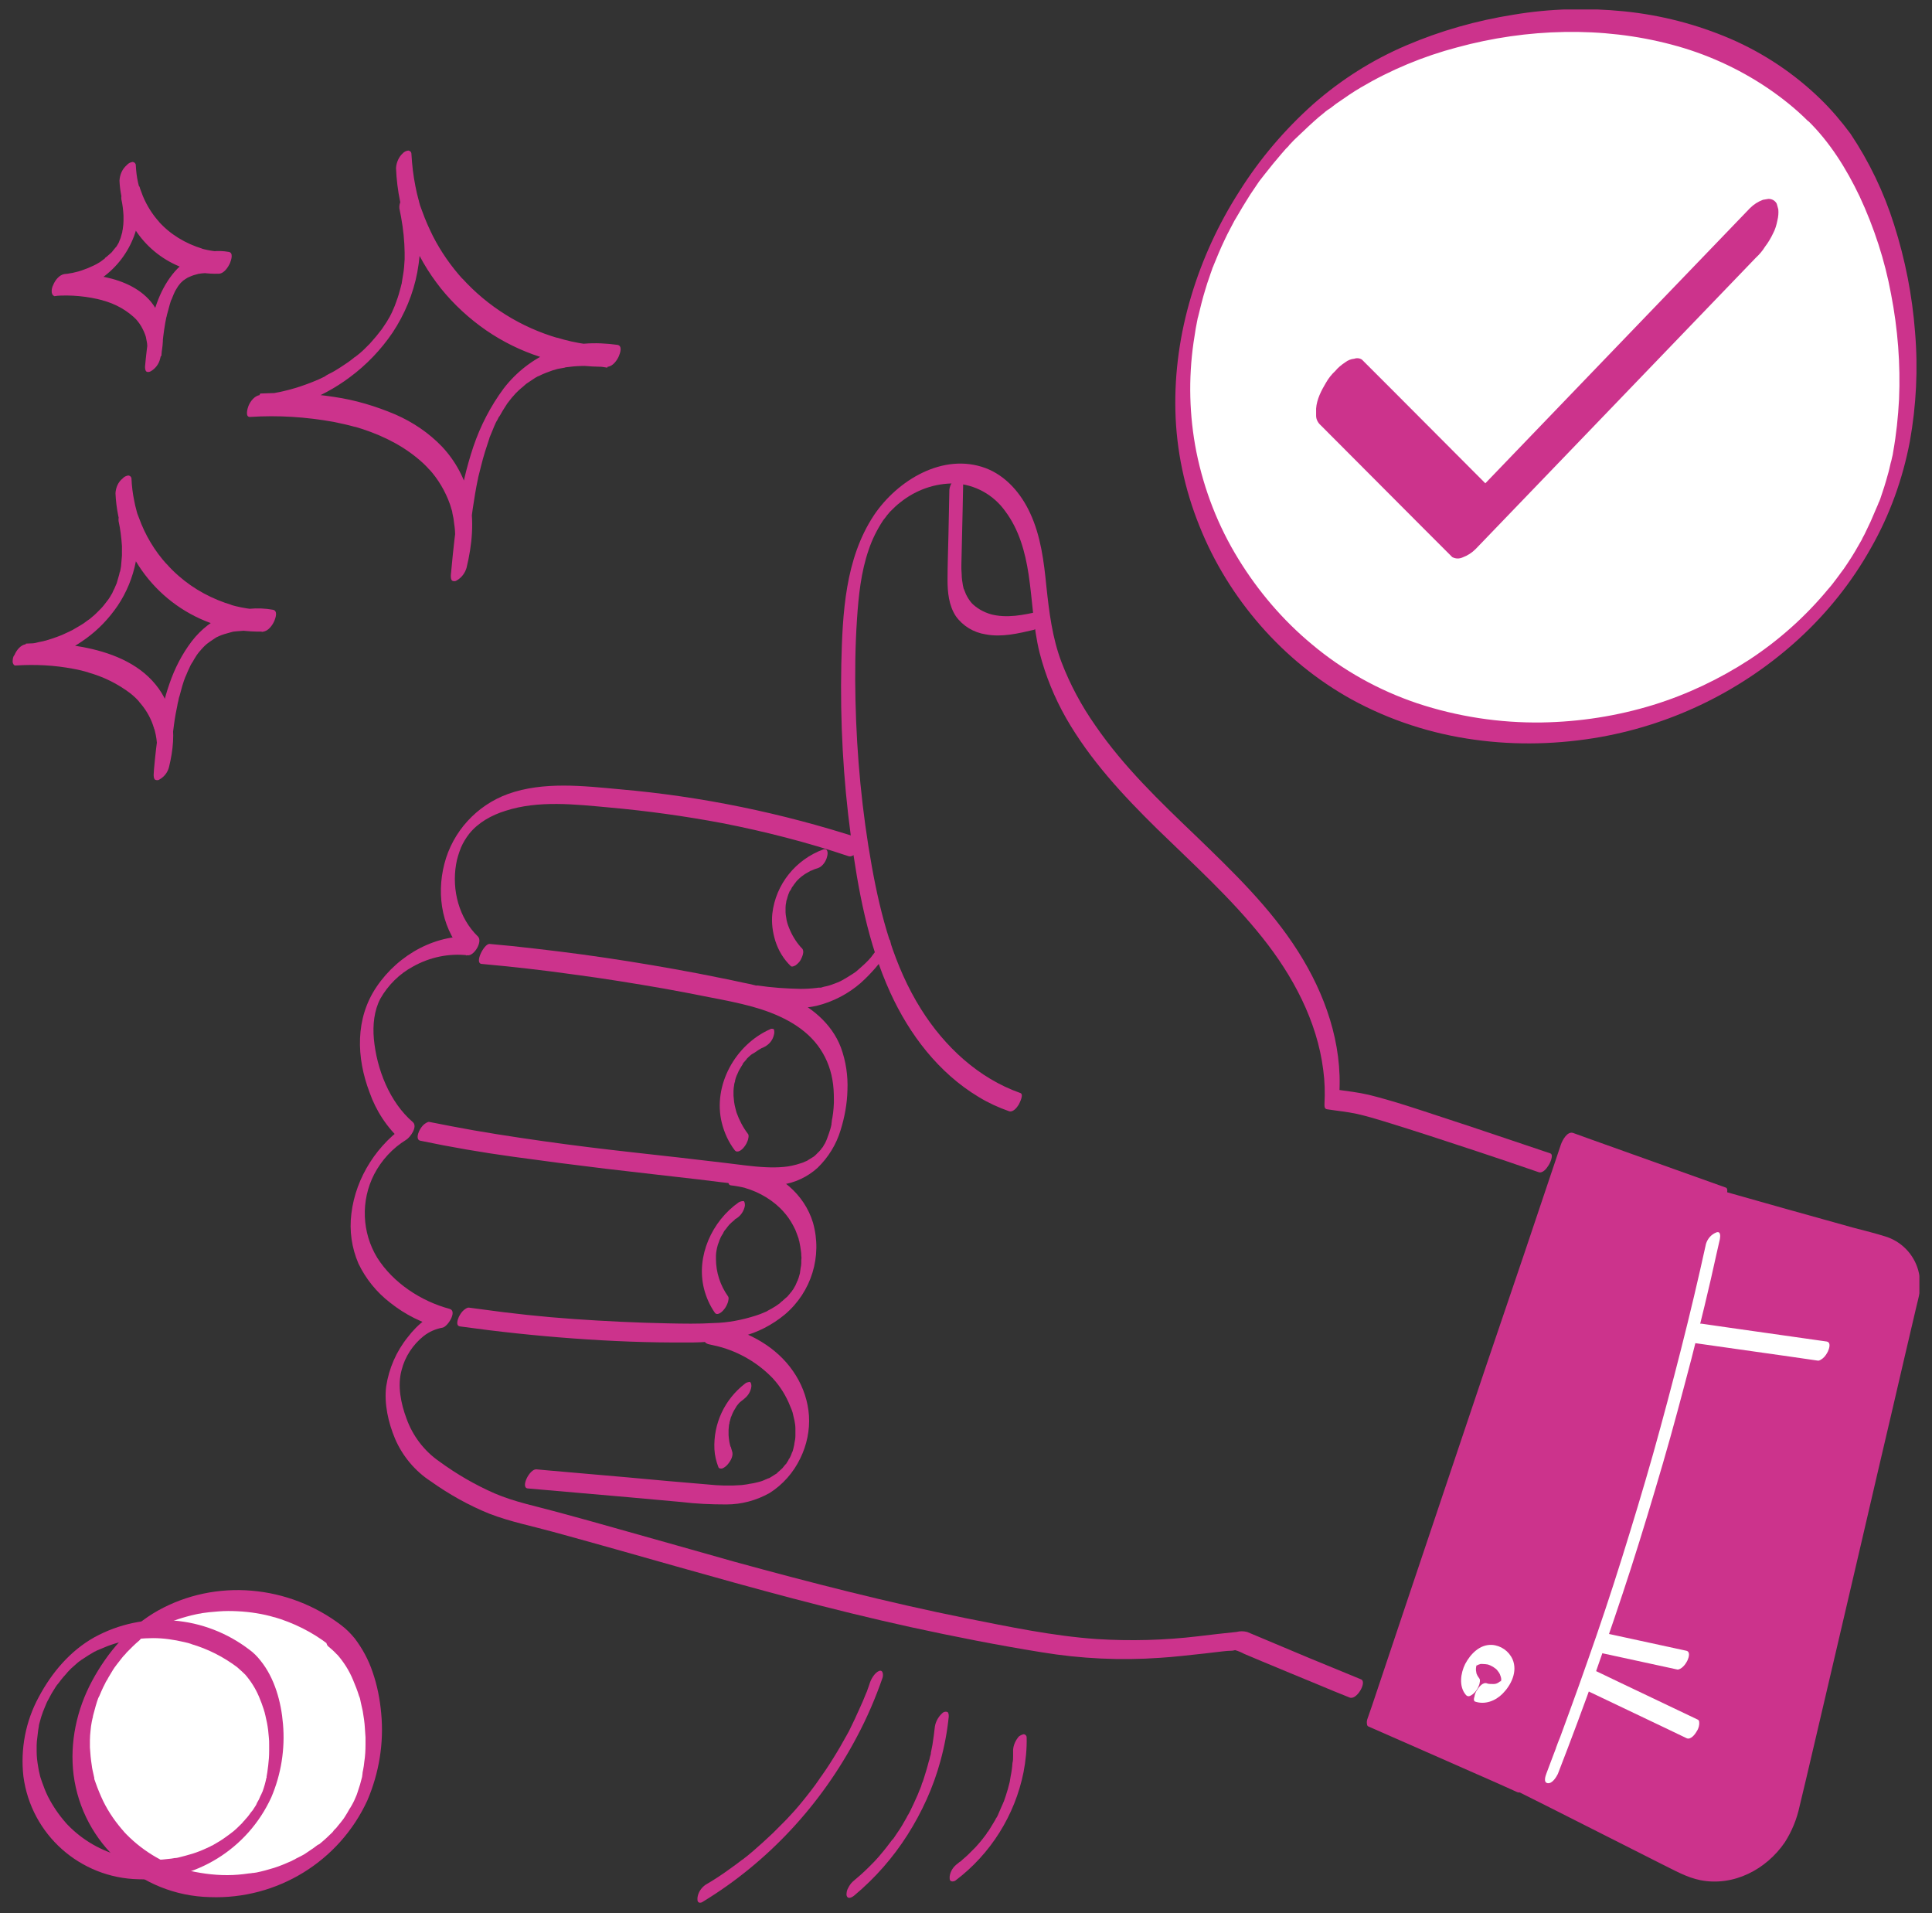<svg width="102" height="101" viewBox="0 0 102 101" fill="none" xmlns="http://www.w3.org/2000/svg">
<rect x="0" y="0" width="102" height="101" fill="#333333" stroke="none"/>
<g clip-path="url(#clip0_506_21106)">
<path d="M81.842 60.88C79.94 60.246 78.054 59.596 76.152 58.978C74.868 58.556 73.583 58.117 72.266 57.791C71.714 57.661 71.128 57.596 70.559 57.515L70.706 57.775C70.884 55.093 69.958 52.459 68.527 50.215C67.064 47.907 65.081 46.005 63.13 44.119C61.227 42.298 59.325 40.477 57.83 38.299C57.098 37.258 56.496 36.136 56.041 34.95C55.554 33.665 55.391 32.316 55.245 30.967C55.115 29.65 54.952 28.3 54.383 27.081C53.912 26.057 53.115 25.114 52.026 24.707C49.782 23.878 47.376 25.358 46.141 27.195C44.612 29.503 44.482 32.381 44.417 35.047C44.352 38.087 44.515 41.127 44.921 44.135C45.295 46.931 45.815 49.793 47.002 52.394C48.01 54.605 49.555 56.637 51.668 57.905C52.172 58.214 52.709 58.458 53.261 58.653C53.473 58.734 53.684 58.474 53.782 58.312C53.83 58.214 54.074 57.759 53.863 57.694C51.652 56.914 49.864 55.239 48.628 53.272C47.197 50.996 46.498 48.346 46.027 45.728C45.507 42.835 45.23 39.892 45.165 36.966C45.133 35.535 45.149 34.104 45.246 32.674C45.328 31.438 45.458 30.186 45.864 29.016C46.043 28.479 46.303 27.959 46.612 27.488L46.661 27.422C46.612 27.488 46.709 27.341 46.661 27.422C46.709 27.357 46.742 27.325 46.775 27.276C46.807 27.227 46.856 27.162 46.905 27.114L46.97 27.032C46.986 27.016 47.018 26.983 46.986 27.016C47.165 26.837 47.344 26.658 47.539 26.512C48.352 25.862 49.359 25.504 50.4 25.52C51.473 25.569 52.465 26.122 53.083 27C53.798 27.959 54.123 29.13 54.302 30.3C54.513 31.682 54.546 33.096 54.887 34.462C55.196 35.665 55.667 36.819 56.285 37.908C57.553 40.12 59.293 41.989 61.097 43.761C62.999 45.615 64.983 47.403 66.641 49.484C68.251 51.5 69.535 53.89 69.86 56.475C69.942 57.076 69.958 57.678 69.925 58.295C69.925 58.409 69.925 58.539 70.072 58.556C70.592 58.637 71.128 58.686 71.648 58.8C72.136 58.913 72.591 59.043 73.063 59.19C74.705 59.694 76.331 60.23 77.957 60.767C79.046 61.124 80.135 61.498 81.224 61.872C81.436 61.953 81.647 61.693 81.745 61.531C81.826 61.417 82.053 60.945 81.842 60.88Z" fill="#CC338C"/>
<path d="M45.392 44.249C41.279 42.916 37.036 42.038 32.727 41.664C30.793 41.485 28.695 41.241 26.826 41.908C25.168 42.509 23.899 43.891 23.461 45.598C23.022 47.289 23.347 49.191 24.631 50.443L25.168 49.451C23.07 49.24 21.038 50.378 19.884 52.085C18.746 53.76 18.811 55.824 19.51 57.661C19.851 58.637 20.437 59.531 21.217 60.23L21.575 59.303C19.949 60.344 18.778 62.132 18.551 64.067C18.437 64.961 18.567 65.871 18.925 66.701C19.315 67.513 19.884 68.213 20.599 68.765C21.396 69.399 22.306 69.855 23.282 70.098L23.656 69.107C22.794 69.269 22.046 69.903 21.526 70.586C20.924 71.334 20.534 72.228 20.388 73.187C20.274 74.098 20.502 75.106 20.859 75.951C21.25 76.862 21.916 77.658 22.745 78.195C23.704 78.877 24.745 79.463 25.834 79.902C26.923 80.324 28.078 80.552 29.2 80.861C31.394 81.462 33.573 82.08 35.751 82.698C39.832 83.852 43.913 84.974 48.058 85.885C50.367 86.388 52.675 86.844 55 87.218C57.065 87.559 59.162 87.657 61.243 87.51C62.023 87.462 62.804 87.364 63.584 87.283C63.909 87.25 64.234 87.201 64.56 87.169C64.706 87.153 64.868 87.136 65.015 87.136C65.112 87.136 65.177 87.104 65.21 87.104C65.372 87.153 65.535 87.218 65.681 87.299L66.608 87.689C67.584 88.096 68.559 88.502 69.551 88.908C70.12 89.152 70.689 89.38 71.258 89.608C71.632 89.754 72.184 88.778 71.859 88.648C70.022 87.9 68.185 87.136 66.348 86.356C66.185 86.291 66.007 86.21 65.844 86.145C65.649 86.096 65.47 86.096 65.275 86.145C64.608 86.21 63.942 86.291 63.259 86.372C61.487 86.584 59.682 86.632 57.894 86.519C55.569 86.356 53.261 85.868 50.968 85.413C46.855 84.584 42.807 83.543 38.775 82.438C36.759 81.869 34.76 81.3 32.727 80.731C31.638 80.422 30.533 80.113 29.443 79.82C28.322 79.511 27.167 79.284 26.11 78.829C25.07 78.374 24.095 77.805 23.184 77.138C22.388 76.585 21.786 75.789 21.461 74.878C21.168 74.098 20.973 73.155 21.201 72.326C21.38 71.61 21.802 70.976 22.371 70.521C22.664 70.293 23.005 70.147 23.363 70.082C23.639 70.033 24.16 69.204 23.737 69.091C22.225 68.684 20.762 67.725 19.916 66.392C19.104 65.059 19.038 63.384 19.754 61.986C20.144 61.238 20.729 60.604 21.445 60.165C21.656 60.035 22.062 59.482 21.802 59.238C20.567 58.182 19.884 56.426 19.738 54.833C19.673 54.101 19.754 53.337 20.079 52.719C20.485 52.004 21.087 51.402 21.819 51.012C22.696 50.524 23.704 50.313 24.696 50.427C25.038 50.459 25.493 49.695 25.233 49.435C24.225 48.46 23.851 46.98 24.078 45.631C24.127 45.322 24.225 45.029 24.338 44.737C24.452 44.477 24.599 44.233 24.777 44.005C25.249 43.42 25.948 43.03 26.68 42.802C28.435 42.233 30.37 42.461 32.158 42.623C34.158 42.802 36.158 43.078 38.141 43.452C40.385 43.891 42.612 44.46 44.79 45.192C45.181 45.338 45.701 44.346 45.392 44.249Z" fill="#CC338C"/>
<path d="M25.427 50.882C27.036 51.028 28.646 51.207 30.255 51.435C31.865 51.646 33.458 51.906 35.051 52.183C35.848 52.329 36.644 52.475 37.441 52.638C38.205 52.784 38.969 52.931 39.733 53.142C41.018 53.499 42.351 54.101 43.164 55.174C43.57 55.711 43.83 56.328 43.944 56.979C44.009 57.336 44.025 57.678 44.025 58.035V58.019C44.025 58.052 44.025 58.068 44.025 58.1V58.214C44.025 58.312 44.009 58.409 44.009 58.491C43.993 58.669 43.977 58.848 43.944 59.011C43.928 59.092 43.911 59.157 43.911 59.222C43.911 59.255 43.895 59.303 43.895 59.336C43.879 59.401 43.895 59.352 43.895 59.336C43.911 59.271 43.895 59.368 43.895 59.368C43.863 59.531 43.814 59.677 43.765 59.824C43.733 59.905 43.716 59.97 43.684 60.051C43.684 60.051 43.733 59.954 43.7 60.002C43.7 60.019 43.684 60.035 43.684 60.051L43.635 60.181C43.603 60.246 43.57 60.328 43.538 60.393C43.505 60.458 43.603 60.279 43.538 60.377C43.521 60.409 43.489 60.458 43.472 60.49C43.456 60.523 43.44 60.555 43.407 60.588L43.375 60.62C43.326 60.702 43.407 60.588 43.407 60.588C43.359 60.653 43.31 60.718 43.245 60.783C43.229 60.799 43.164 60.88 43.212 60.815C43.261 60.75 43.18 60.848 43.164 60.864L43.082 60.946L43.05 60.978C43.05 60.978 42.968 61.043 43.017 61.011C43.066 60.978 42.968 61.043 42.952 61.059L42.871 61.108C42.806 61.157 42.725 61.189 42.66 61.238L42.611 61.271C42.627 61.254 42.692 61.238 42.611 61.271L42.497 61.319C42.432 61.352 42.351 61.384 42.286 61.401C42.139 61.45 41.977 61.498 41.814 61.531C41.684 61.563 41.538 61.58 41.392 61.596C41.066 61.628 40.741 61.628 40.416 61.612C39.701 61.58 38.985 61.466 38.27 61.384C36.661 61.189 35.051 61.011 33.442 60.832C31.832 60.653 30.223 60.458 28.629 60.23C27.036 60.002 25.427 59.759 23.833 59.45C23.443 59.368 23.053 59.303 22.663 59.222C22.582 59.206 22.451 59.303 22.387 59.352C22.273 59.45 22.191 59.58 22.126 59.71C22.061 59.856 21.964 60.165 22.191 60.214C23.817 60.555 25.443 60.832 27.085 61.059C28.727 61.287 30.353 61.498 31.978 61.693C33.604 61.888 35.263 62.067 36.921 62.262C37.701 62.36 38.481 62.457 39.262 62.539C39.928 62.62 40.595 62.62 41.245 62.539C41.961 62.441 42.627 62.132 43.164 61.645C43.733 61.092 44.155 60.409 44.383 59.645C44.594 58.962 44.724 58.263 44.741 57.548C44.773 56.783 44.659 56.019 44.399 55.304C43.911 54.004 42.773 53.093 41.522 52.557C40.79 52.264 40.026 52.02 39.246 51.874C38.449 51.695 37.652 51.549 36.856 51.386C35.23 51.077 33.604 50.801 31.962 50.557C30.32 50.313 28.694 50.118 27.036 49.939C26.63 49.907 26.239 49.858 25.833 49.825C25.541 49.842 25.037 50.849 25.427 50.882Z" fill="#CC338C"/>
<path d="M38.596 62.571C38.873 62.604 39.133 62.653 39.393 62.718L39.312 62.701C40.108 62.929 40.84 63.368 41.393 63.986L41.344 63.937C41.555 64.164 41.734 64.425 41.88 64.701C41.962 64.847 42.027 64.994 42.075 65.14C42.108 65.221 42.124 65.286 42.157 65.368C42.157 65.384 42.173 65.4 42.173 65.433C42.173 65.465 42.189 65.481 42.173 65.449C42.157 65.416 42.173 65.481 42.189 65.481L42.206 65.563C42.238 65.725 42.27 65.888 42.287 66.05C42.303 66.132 42.303 66.213 42.303 66.278C42.319 66.359 42.319 66.441 42.303 66.522C42.303 66.505 42.303 66.441 42.303 66.505C42.303 66.522 42.303 66.538 42.303 66.554C42.303 66.603 42.303 66.636 42.303 66.684C42.303 66.766 42.287 66.847 42.27 66.928C42.254 67.01 42.254 67.091 42.238 67.156C42.238 67.172 42.238 67.188 42.238 67.205C42.222 67.27 42.254 67.123 42.238 67.172C42.222 67.237 42.222 67.27 42.206 67.302C42.189 67.335 42.173 67.448 42.14 67.513C42.124 67.546 42.108 67.595 42.108 67.627C42.108 67.627 42.157 67.497 42.124 67.579L42.092 67.627C42.059 67.709 42.027 67.774 41.994 67.855C41.978 67.871 41.913 68.001 41.978 67.904C42.043 67.806 41.994 67.871 41.978 67.887C41.962 67.904 41.945 67.936 41.929 67.969C41.897 68.034 41.848 68.099 41.815 68.147C41.783 68.196 41.848 68.099 41.848 68.099C41.831 68.115 41.815 68.131 41.815 68.147C41.783 68.18 41.767 68.213 41.734 68.245C41.702 68.278 41.685 68.31 41.653 68.343C41.62 68.375 41.555 68.456 41.62 68.391C41.685 68.326 41.588 68.424 41.571 68.44L41.474 68.522C41.409 68.57 41.36 68.635 41.295 68.684C41.263 68.7 41.165 68.765 41.263 68.717C41.23 68.733 41.197 68.765 41.165 68.798C41.035 68.895 40.889 68.993 40.742 69.074L40.531 69.188C40.612 69.139 40.498 69.204 40.482 69.221L40.368 69.269C40.222 69.334 40.059 69.399 39.897 69.448C39.182 69.676 38.434 69.822 37.686 69.838C36.873 69.887 36.06 69.871 35.264 69.855C33.605 69.822 31.947 69.741 30.305 69.627C28.663 69.513 27.005 69.334 25.379 69.107L24.761 69.025C24.664 69.009 24.55 69.107 24.485 69.156C24.371 69.253 24.29 69.383 24.225 69.513C24.16 69.659 24.046 69.985 24.29 70.017C26.273 70.293 28.256 70.505 30.256 70.651C32.24 70.797 34.239 70.879 36.239 70.863C37.214 70.879 38.206 70.781 39.149 70.554C39.994 70.342 40.775 69.936 41.441 69.383C42.84 68.196 43.425 66.31 42.921 64.538C42.466 63.026 41.133 61.937 39.62 61.596C39.442 61.547 39.247 61.531 39.068 61.514C38.71 61.531 38.206 62.539 38.596 62.571Z" fill="#CC338C"/>
<path d="M37.36 70.944C37.572 70.993 37.783 71.041 37.994 71.09L37.929 71.074C39.051 71.367 40.059 71.968 40.856 72.814L40.807 72.765C41.197 73.187 41.506 73.691 41.717 74.228C41.75 74.293 41.766 74.358 41.798 74.423C41.815 74.456 41.815 74.488 41.831 74.52C41.847 74.553 41.864 74.634 41.847 74.569C41.88 74.716 41.912 74.862 41.945 74.992C41.977 75.138 41.994 75.285 41.994 75.431C41.994 75.496 41.994 75.561 41.994 75.626C41.994 75.626 41.994 75.691 41.994 75.626V75.659V75.772C41.994 75.902 41.977 76.032 41.945 76.162C41.945 76.195 41.929 76.228 41.929 76.276C41.929 76.325 41.945 76.228 41.945 76.228C41.945 76.244 41.945 76.26 41.929 76.276C41.912 76.341 41.896 76.423 41.88 76.488C41.864 76.553 41.847 76.618 41.815 76.683C41.815 76.699 41.798 76.715 41.798 76.731C41.782 76.78 41.831 76.666 41.815 76.666L41.782 76.764C41.75 76.829 41.733 76.894 41.701 76.943L41.652 77.024C41.636 77.04 41.636 77.057 41.62 77.073C41.62 77.057 41.685 76.959 41.652 77.024C41.62 77.089 41.587 77.138 41.555 77.187C41.538 77.219 41.522 77.236 41.506 77.268C41.506 77.284 41.49 77.301 41.473 77.301L41.506 77.252C41.473 77.301 41.425 77.349 41.376 77.414C41.36 77.447 41.327 77.463 41.311 77.496L41.278 77.528C41.23 77.577 41.36 77.447 41.311 77.496C41.213 77.593 41.116 77.674 41.018 77.756C40.969 77.788 41.099 77.707 41.051 77.74L41.018 77.772L40.937 77.821C40.872 77.853 40.823 77.902 40.758 77.935L40.677 77.983L40.628 78.016C40.612 78.016 40.547 78.048 40.596 78.032C40.644 78.016 40.596 78.032 40.579 78.032L40.53 78.048C40.498 78.065 40.465 78.081 40.417 78.097C40.287 78.162 40.14 78.211 39.994 78.243C39.929 78.26 39.848 78.276 39.783 78.292L39.587 78.325C39.62 78.325 39.571 78.325 39.571 78.325L39.506 78.341L39.409 78.357C39.327 78.374 39.246 78.374 39.165 78.39C38.563 78.439 37.946 78.422 37.344 78.357C35.929 78.243 34.531 78.113 33.117 77.983L28.841 77.609L28.321 77.561C27.963 77.528 27.459 78.536 27.866 78.569L33.263 79.04L35.962 79.284C36.759 79.382 37.555 79.414 38.352 79.414C39.148 79.414 39.929 79.203 40.628 78.812C41.327 78.374 41.896 77.723 42.254 76.975C42.595 76.276 42.758 75.496 42.709 74.732C42.66 73.984 42.416 73.252 42.026 72.618C41.213 71.285 39.848 70.456 38.368 70.05C38.189 70.001 38.011 69.952 37.815 69.92C37.734 69.903 37.604 70.001 37.539 70.05C37.425 70.147 37.344 70.277 37.279 70.407C37.214 70.554 37.116 70.879 37.344 70.928L37.36 70.944ZM39.539 53.044C40.709 53.174 41.945 53.353 43.115 53.093C43.977 52.882 44.79 52.459 45.456 51.874C45.993 51.386 46.481 50.833 46.871 50.215C46.952 50.102 47.001 49.972 47.017 49.842C47.017 49.76 47.017 49.647 46.952 49.598C46.757 49.484 46.497 49.809 46.432 49.939L46.302 50.118C46.286 50.151 46.253 50.183 46.237 50.199L46.269 50.151L46.237 50.199C46.156 50.313 46.058 50.427 45.977 50.541C45.928 50.589 45.895 50.638 45.847 50.687L45.782 50.752C45.717 50.817 45.863 50.671 45.782 50.752C45.7 50.833 45.587 50.947 45.489 51.028C45.391 51.11 45.31 51.191 45.213 51.272C45.148 51.321 45.294 51.207 45.213 51.272L45.148 51.321C45.099 51.353 45.05 51.386 45.001 51.419C44.822 51.532 44.644 51.646 44.465 51.744L44.432 51.76C44.432 51.76 44.514 51.727 44.465 51.744L44.4 51.776L44.27 51.841C44.188 51.874 44.091 51.906 44.01 51.939C43.847 52.004 43.684 52.053 43.505 52.085L43.392 52.118L43.343 52.134H43.31H43.262H43.213L43.099 52.15C42.823 52.183 42.546 52.199 42.27 52.199C41.506 52.183 40.742 52.134 39.994 52.02C39.896 52.036 39.799 52.085 39.718 52.15C39.604 52.248 39.523 52.378 39.457 52.508C39.409 52.654 39.295 53.012 39.539 53.044ZM40.66 54.329C38.823 55.142 37.62 57.288 38.108 59.271C38.238 59.791 38.466 60.295 38.791 60.718C38.937 60.897 39.181 60.685 39.279 60.555C39.376 60.441 39.441 60.311 39.49 60.165C39.506 60.084 39.555 59.938 39.49 59.856C39.23 59.515 39.035 59.141 38.888 58.734L38.872 58.669C38.888 58.734 38.856 58.637 38.856 58.621C38.84 58.572 38.84 58.539 38.823 58.491C38.791 58.377 38.775 58.279 38.758 58.166C38.742 58.052 38.742 57.954 38.726 57.84C38.726 57.791 38.726 57.759 38.726 57.71C38.726 57.596 38.726 57.759 38.726 57.694V57.58C38.726 57.483 38.742 57.385 38.758 57.288C38.758 57.239 38.775 57.174 38.791 57.125C38.807 57.076 38.823 57.044 38.791 57.141C38.807 57.109 38.807 57.076 38.807 57.044C38.823 56.962 38.856 56.865 38.888 56.784C38.905 56.751 38.905 56.735 38.921 56.702C38.921 56.702 38.872 56.832 38.905 56.751C38.921 56.702 38.953 56.654 38.97 56.605C38.986 56.556 39.002 56.523 39.035 56.475L39.067 56.41C39.1 56.345 38.986 56.54 39.051 56.442C39.116 56.345 39.148 56.263 39.214 56.182C39.23 56.166 39.23 56.15 39.246 56.133C39.148 56.28 39.197 56.215 39.214 56.166C39.23 56.117 39.262 56.084 39.295 56.052L39.392 55.938C39.409 55.922 39.425 55.906 39.425 55.889C39.506 55.808 39.327 55.987 39.409 55.906C39.49 55.824 39.571 55.743 39.653 55.678L39.701 55.645L39.75 55.613C39.783 55.581 39.783 55.581 39.75 55.613C39.701 55.662 39.75 55.613 39.783 55.597L39.864 55.548C39.961 55.483 40.043 55.418 40.14 55.369C40.189 55.337 40.221 55.32 40.27 55.304C40.189 55.32 40.238 55.32 40.27 55.304L40.368 55.255C40.612 55.125 40.791 54.914 40.856 54.638C40.888 54.54 40.888 54.426 40.856 54.329C40.823 54.312 40.725 54.28 40.66 54.329ZM39.002 63.465C37.588 64.457 36.742 66.311 37.165 68.017C37.279 68.473 37.474 68.912 37.734 69.286C37.864 69.481 38.124 69.253 38.222 69.123C38.319 69.009 38.384 68.879 38.433 68.733C38.45 68.652 38.498 68.505 38.433 68.424C38.027 67.855 37.799 67.156 37.799 66.457C37.799 66.376 37.799 66.441 37.799 66.457C37.799 66.441 37.799 66.408 37.799 66.392C37.799 66.376 37.799 66.311 37.799 66.278C37.799 66.18 37.815 66.083 37.832 65.985C37.848 65.936 37.848 65.904 37.848 65.855C37.848 65.855 37.832 65.953 37.848 65.904L37.864 65.839C37.88 65.758 37.913 65.66 37.946 65.579C37.962 65.546 37.978 65.498 37.978 65.465C37.978 65.465 37.929 65.579 37.962 65.514L37.994 65.449C38.027 65.368 38.059 65.286 38.108 65.205C38.108 65.189 38.124 65.172 38.141 65.156C38.141 65.156 38.075 65.27 38.108 65.221C38.141 65.172 38.141 65.156 38.173 65.107C38.206 65.026 38.254 64.945 38.319 64.88C38.319 64.88 38.238 64.994 38.271 64.945L38.319 64.88C38.352 64.831 38.384 64.799 38.417 64.75L38.498 64.652C38.563 64.587 38.466 64.685 38.466 64.685C38.482 64.668 38.498 64.652 38.514 64.636C38.58 64.571 38.645 64.506 38.726 64.441L38.775 64.408C38.84 64.36 38.775 64.392 38.758 64.408C38.775 64.376 38.856 64.327 38.888 64.311C39.116 64.165 39.279 63.921 39.327 63.644C39.327 63.563 39.327 63.449 39.262 63.4C39.181 63.4 39.084 63.417 39.002 63.465Z" fill="#CC338C"/>
<path d="M39.327 73.041C38.254 73.87 37.653 75.154 37.718 76.504C37.734 76.829 37.815 77.154 37.929 77.447C37.962 77.528 38.059 77.528 38.14 77.512C38.254 77.463 38.352 77.382 38.433 77.284C38.579 77.105 38.742 76.829 38.644 76.585C38.628 76.536 38.612 76.471 38.596 76.423C38.596 76.406 38.579 76.341 38.579 76.39L38.547 76.293C38.514 76.179 38.498 76.065 38.482 75.935C38.482 75.886 38.465 75.821 38.465 75.756C38.465 75.724 38.465 75.707 38.465 75.675C38.465 75.642 38.465 75.561 38.465 75.61C38.465 75.659 38.465 75.577 38.465 75.561C38.465 75.528 38.465 75.496 38.465 75.48C38.465 75.415 38.482 75.35 38.482 75.285C38.482 75.219 38.498 75.171 38.514 75.122C38.514 75.106 38.514 75.09 38.514 75.073C38.514 75.025 38.498 75.122 38.498 75.122C38.514 75.09 38.514 75.057 38.531 75.025C38.547 74.959 38.563 74.894 38.579 74.846C38.579 74.813 38.596 74.797 38.612 74.764C38.628 74.732 38.661 74.634 38.628 74.716C38.596 74.797 38.628 74.716 38.644 74.683L38.677 74.602C38.709 74.553 38.726 74.488 38.758 74.439C38.807 74.358 38.693 74.553 38.742 74.472L38.791 74.39C38.823 74.342 38.856 74.277 38.888 74.228C38.921 74.179 38.839 74.293 38.839 74.293C38.856 74.277 38.856 74.26 38.872 74.244L38.937 74.163L39.002 74.082C39.018 74.065 39.1 73.984 39.035 74.049C38.969 74.114 39.051 74.033 39.067 74.016L39.148 73.951L39.23 73.886C39.262 73.87 39.36 73.789 39.246 73.87C39.474 73.708 39.636 73.464 39.669 73.187C39.669 73.106 39.669 72.992 39.587 72.944C39.49 72.96 39.392 72.976 39.327 73.041ZM42.335 50.053L42.221 49.939L42.27 49.988C42.01 49.695 41.798 49.338 41.652 48.964C41.636 48.915 41.62 48.882 41.603 48.834L41.587 48.785L41.571 48.736C41.538 48.639 41.522 48.541 41.506 48.427C41.489 48.313 41.473 48.248 41.473 48.151C41.473 48.102 41.473 48.053 41.473 48.005C41.473 47.972 41.473 47.956 41.473 47.923C41.473 48.021 41.473 47.923 41.473 47.907C41.473 47.809 41.489 47.712 41.506 47.631C41.506 47.582 41.522 47.533 41.538 47.484C41.554 47.435 41.571 47.403 41.538 47.517C41.554 47.484 41.554 47.452 41.554 47.435C41.571 47.354 41.603 47.273 41.636 47.175C41.668 47.078 41.603 47.273 41.62 47.208L41.652 47.143C41.668 47.094 41.684 47.045 41.717 47.013C41.749 46.98 41.831 46.818 41.733 46.98C41.766 46.948 41.782 46.899 41.798 46.867C41.815 46.834 41.847 46.785 41.88 46.753C41.912 46.72 41.896 46.72 41.912 46.704C41.815 46.867 41.88 46.753 41.896 46.72C41.945 46.655 42.01 46.574 42.058 46.509C42.091 46.476 42.14 46.428 42.026 46.541L42.075 46.492L42.188 46.379C42.221 46.346 42.27 46.314 42.319 46.265C42.335 46.249 42.351 46.249 42.367 46.232C42.319 46.281 42.302 46.281 42.335 46.249L42.367 46.232C42.449 46.167 42.546 46.102 42.644 46.054C42.693 46.021 42.741 46.005 42.79 45.972C42.709 46.005 42.839 45.94 42.79 45.972L42.871 45.94C42.969 45.891 43.066 45.858 43.18 45.826C43.424 45.745 43.619 45.452 43.668 45.208C43.717 45.046 43.717 44.769 43.473 44.834C42.01 45.371 40.953 46.671 40.774 48.232C40.725 48.72 40.79 49.208 40.937 49.679C41.099 50.183 41.376 50.638 41.749 50.996C41.815 51.061 41.945 50.98 41.993 50.963C42.107 50.882 42.205 50.785 42.27 50.671C42.351 50.508 42.497 50.215 42.335 50.053ZM50.122 25.846L50.073 28.252C50.057 29.032 50.025 29.829 50.025 30.609C50.025 31.259 50.09 31.958 50.464 32.527C50.837 33.048 51.407 33.389 52.041 33.486C52.886 33.649 53.764 33.438 54.593 33.243C54.707 33.194 54.804 33.113 54.886 33.015C54.983 32.901 55.048 32.771 55.097 32.625C55.146 32.446 55.146 32.202 54.902 32.267C54.04 32.462 53.146 32.657 52.268 32.413L52.333 32.43C51.927 32.316 51.553 32.105 51.26 31.796L51.309 31.845C51.179 31.698 51.081 31.536 51 31.373C50.968 31.292 50.935 31.21 50.903 31.129C50.903 31.129 50.886 31.064 50.886 31.097C50.886 31.129 50.87 31.032 50.87 31.048C50.854 30.999 50.854 30.95 50.837 30.902C50.805 30.706 50.773 30.528 50.773 30.333C50.773 30.235 50.756 30.137 50.756 30.04C50.756 29.991 50.756 29.959 50.756 29.91C50.756 29.861 50.756 29.861 50.756 29.845V29.812C50.773 28.869 50.805 27.927 50.821 26.983L50.854 25.374C50.854 25.293 50.87 25.179 50.789 25.13C50.707 25.098 50.61 25.114 50.545 25.163C50.431 25.244 50.334 25.341 50.269 25.455C50.187 25.569 50.138 25.715 50.122 25.846ZM72.541 90.648C75.793 80.975 79.499 69.968 82.751 60.295L90.815 63.173C87.563 72.846 83.661 84.438 80.41 94.127L72.541 90.648Z" fill="#CC338C"/>
<path d="M72.883 90.534L74.834 84.73L76.85 78.748L78.882 72.7L80.898 66.701L82.849 60.88L83.092 60.181L82.442 60.783L85.173 61.758L89.514 63.303L90.506 63.66L90.457 63.303L88.49 69.156L86.425 75.285L84.328 81.511L82.263 87.657L80.28 93.558L80.052 94.257L80.703 93.656L78.036 92.469L73.826 90.615L72.85 90.177C72.639 90.079 72.411 90.355 72.33 90.518C72.265 90.632 72.053 91.054 72.249 91.136L74.915 92.306L79.126 94.16L80.101 94.599C80.41 94.729 80.686 94.208 80.751 93.997L82.719 88.144L84.783 82.015L86.88 75.789L88.945 69.643L90.928 63.742L91.156 63.043C91.189 62.961 91.237 62.718 91.107 62.685L88.376 61.71L84.052 60.165L83.06 59.807C82.751 59.694 82.491 60.181 82.41 60.409L80.459 66.213L78.427 72.196L76.394 78.243L74.378 84.243L72.427 90.063L72.184 90.762C72.135 90.924 72.151 91.201 72.379 91.119C72.606 91.038 72.801 90.746 72.883 90.534Z" fill="#CC338C"/>
<path d="M90.735 63.4L99.172 65.758C100.424 66.115 101.188 67.4 100.896 68.668L94.539 95.802C94.051 97.915 91.921 99.232 89.808 98.728C89.499 98.663 89.206 98.549 88.93 98.403L80.362 94.078" fill="#CC338C"/>
<path d="M90.506 63.904L92.181 64.376L95.627 65.335L98.489 66.132L98.83 66.229L98.927 66.262L98.96 66.278C99.789 66.522 100.407 67.221 100.569 68.066C100.634 68.505 100.569 68.798 100.456 69.237L100.098 70.781L99.529 73.204L98.814 76.293L98.001 79.772L97.139 83.43L96.294 87.006L95.53 90.274L94.896 93.005L94.44 94.956C94.359 95.265 94.294 95.574 94.229 95.883L94.213 95.932C94.197 96.013 94.18 96.078 94.148 96.159C94.115 96.24 94.115 96.273 94.099 96.322C94.099 96.338 94.083 96.371 94.083 96.387C94.099 96.338 94.099 96.338 94.083 96.387C94.05 96.484 94.001 96.566 93.953 96.663C93.92 96.712 93.871 96.809 93.92 96.712C93.888 96.761 93.871 96.809 93.839 96.842C93.806 96.875 93.79 96.923 93.758 96.972C93.692 97.07 93.806 96.907 93.741 96.988C93.676 97.07 93.611 97.151 93.546 97.232L93.481 97.297L93.498 97.281C93.465 97.314 93.432 97.346 93.4 97.379C93.319 97.444 93.254 97.509 93.172 97.574L93.124 97.622C93.124 97.622 93.189 97.574 93.124 97.622L93.01 97.704C92.928 97.769 92.847 97.817 92.75 97.866C92.603 97.964 92.441 98.029 92.278 98.094C91.547 98.37 90.734 98.419 89.97 98.224C89.644 98.126 89.335 98.013 89.043 97.85L86.832 96.728L83.58 95.054L81.077 93.786L80.703 93.591C80.492 93.493 80.264 93.786 80.183 93.932C80.118 94.046 79.906 94.452 80.101 94.55L81.597 95.298L84.783 96.907L87.742 98.403C88.409 98.728 89.043 99.102 89.775 99.248C91.53 99.59 93.254 98.679 94.229 97.249C94.603 96.663 94.863 96.029 95.009 95.346L95.351 93.916L95.904 91.558L96.619 88.502L97.432 85.023L98.293 81.332L99.139 77.691L99.919 74.358L100.569 71.562L101.041 69.546C101.122 69.221 101.187 68.895 101.269 68.587C101.382 68.147 101.399 67.692 101.317 67.237C101.138 66.343 100.504 65.611 99.643 65.302C99.041 65.107 98.44 64.961 97.822 64.799L94.327 63.823L91.449 63.01L90.994 62.88C90.912 62.864 90.766 62.978 90.717 63.01C90.604 63.108 90.522 63.238 90.457 63.368C90.376 63.53 90.295 63.823 90.522 63.888L90.506 63.904Z" fill="#CC338C"/>
<path d="M90.067 65.66C89.661 67.513 89.222 69.367 88.75 71.22C88.279 73.074 87.791 74.911 87.271 76.764C86.751 78.601 86.198 80.422 85.629 82.243C85.06 84.064 84.458 85.868 83.824 87.657C83.515 88.551 83.19 89.445 82.865 90.339C82.702 90.794 82.54 91.233 82.377 91.672C82.329 91.786 82.296 91.883 82.247 91.997C82.231 92.062 82.198 92.111 82.182 92.176L82.15 92.257V92.274C82.068 92.501 81.971 92.729 81.89 92.957C81.808 93.184 81.727 93.395 81.646 93.607C81.597 93.737 81.467 94.095 81.711 94.127C81.955 94.16 82.166 93.802 82.247 93.639C82.946 91.835 83.629 90.014 84.279 88.177C84.913 86.372 85.531 84.568 86.117 82.747C86.702 80.926 87.254 79.089 87.791 77.252C88.328 75.415 88.815 73.561 89.303 71.708C89.774 69.855 90.23 68.001 90.636 66.132C90.685 65.888 90.75 65.66 90.799 65.416C90.831 65.254 90.847 64.961 90.604 65.059C90.327 65.172 90.148 65.4 90.067 65.66ZM77.874 89.819C78.394 89.998 78.947 89.786 79.321 89.412C79.776 88.957 80.134 88.242 79.857 87.592C79.662 87.153 79.24 86.86 78.768 86.827C78.118 86.795 77.63 87.315 77.354 87.835C77.11 88.323 77.012 89.022 77.386 89.461C77.435 89.526 77.516 89.559 77.598 89.526C77.711 89.477 77.809 89.396 77.89 89.299C77.988 89.185 78.053 89.055 78.102 88.908C78.118 88.827 78.167 88.681 78.102 88.6C78.037 88.518 77.988 88.437 77.955 88.339C77.939 88.323 77.939 88.291 77.939 88.274L77.955 88.307L77.939 88.258C77.923 88.209 77.923 88.161 77.923 88.128C77.923 88.112 77.923 88.079 77.923 88.063C77.923 87.982 77.923 88.144 77.923 88.079C77.923 88.031 77.939 87.982 77.939 87.933C77.939 87.884 77.906 88.063 77.939 87.966C77.939 87.933 77.955 87.917 77.955 87.884C77.988 87.803 77.906 88.014 77.939 87.933L77.972 87.868C77.906 88.031 77.923 87.966 77.939 87.917C77.955 87.868 78.02 87.819 77.906 87.966L77.955 87.917C78.004 87.852 77.858 88.014 77.923 87.949C77.939 87.933 77.955 87.917 77.988 87.9C78.02 87.884 77.874 87.966 77.972 87.917L78.02 87.884C77.955 87.917 78.102 87.835 78.02 87.884L78.167 87.835C78.248 87.819 78.102 87.835 78.183 87.835H78.264C78.378 87.835 78.475 87.852 78.589 87.868L78.524 87.852C78.736 87.917 78.931 88.031 79.077 88.193L79.028 88.144C79.093 88.226 79.158 88.307 79.191 88.388C79.207 88.437 79.223 88.486 79.24 88.518C79.207 88.437 79.24 88.518 79.24 88.534C79.24 88.551 79.256 88.583 79.256 88.616C79.256 88.648 79.256 88.697 79.256 88.697C79.256 88.648 79.256 88.632 79.256 88.665C79.256 88.697 79.256 88.697 79.256 88.697C79.256 88.73 79.24 88.746 79.24 88.778C79.24 88.697 79.256 88.697 79.24 88.746C79.223 88.795 79.191 88.843 79.256 88.713C79.24 88.73 79.24 88.762 79.223 88.778C79.272 88.632 79.272 88.681 79.24 88.73C79.207 88.778 79.158 88.811 79.272 88.681C79.256 88.697 79.24 88.713 79.223 88.746C79.175 88.811 79.321 88.648 79.256 88.713L79.207 88.762C79.142 88.827 79.305 88.697 79.223 88.746C79.175 88.762 79.142 88.795 79.093 88.827C79.093 88.811 79.175 88.795 79.093 88.827L79.028 88.86C78.98 88.876 78.931 88.892 78.882 88.892C78.915 88.876 78.915 88.892 78.882 88.892H78.801C78.703 88.892 78.589 88.892 78.492 88.86L78.557 88.876L78.508 88.86C78.297 88.778 78.085 89.038 77.988 89.201C77.906 89.315 77.858 89.445 77.841 89.575C77.809 89.64 77.793 89.786 77.874 89.819Z" fill="white"/>
<path d="M83.695 89.201L87.857 91.184L89.044 91.753C89.255 91.851 89.483 91.558 89.564 91.412C89.645 91.298 89.694 91.168 89.71 91.022C89.71 90.941 89.727 90.827 89.645 90.778L85.484 88.795L84.297 88.226C84.085 88.128 83.858 88.421 83.777 88.567C83.695 88.681 83.647 88.811 83.63 88.941C83.63 89.038 83.614 89.168 83.695 89.201ZM84.362 87.218L88.556 88.128C88.638 88.144 88.784 88.047 88.833 87.998C88.946 87.9 89.028 87.77 89.093 87.64C89.158 87.494 89.255 87.185 89.028 87.136L84.833 86.226C84.752 86.21 84.606 86.307 84.557 86.356C84.443 86.454 84.362 86.584 84.297 86.714C84.232 86.86 84.134 87.169 84.362 87.218ZM89.353 70.879L94.507 71.61L95.97 71.822C96.067 71.838 96.181 71.74 96.246 71.692C96.36 71.594 96.441 71.464 96.506 71.334C96.571 71.188 96.685 70.863 96.441 70.814L91.287 70.082L89.824 69.871C89.727 69.855 89.613 69.952 89.548 70.001C89.434 70.099 89.353 70.229 89.288 70.359C89.223 70.505 89.109 70.846 89.353 70.879Z" fill="white"/>
<path d="M17.672 86.323C15.104 84.356 11.641 83.95 8.698 85.299C5.821 86.649 3.74 90.274 4.39 93.704C4.78 95.639 5.935 97.346 7.593 98.403C9.17 99.411 11.039 99.72 12.844 99.476C15.445 99.134 18.014 97.492 19.136 94.81C20.258 92.127 19.802 87.982 17.672 86.323Z" fill="white"/>
<path d="M18.013 85.787C16.647 84.746 15.005 84.112 13.282 83.966C11.575 83.82 9.852 84.177 8.356 85.007C6.844 85.852 5.674 87.218 4.861 88.73C4.048 90.242 3.674 91.981 3.885 93.688C4.357 97.314 7.413 100.061 11.087 100.142C14.632 100.272 17.916 98.257 19.395 95.037C20.013 93.591 20.273 92.014 20.127 90.453C20.061 89.705 19.915 88.957 19.671 88.258C19.46 87.624 19.135 87.022 18.728 86.486C18.501 86.21 18.273 85.982 18.013 85.787C17.932 85.722 17.785 85.787 17.72 85.836C17.59 85.917 17.477 86.047 17.395 86.177C17.314 86.307 17.249 86.454 17.233 86.616C17.216 86.714 17.249 86.827 17.314 86.892C17.493 87.039 17.655 87.185 17.818 87.364L17.769 87.299C18.143 87.722 18.436 88.177 18.647 88.697C18.761 88.973 18.875 89.25 18.956 89.526C18.956 89.542 18.972 89.559 18.972 89.575C18.972 89.559 18.956 89.494 18.972 89.559L19.005 89.656C19.021 89.737 19.037 89.802 19.053 89.884C19.086 90.03 19.119 90.177 19.151 90.323C19.2 90.615 19.249 90.924 19.265 91.233C19.281 91.396 19.281 91.558 19.297 91.705C19.297 91.786 19.297 91.851 19.297 91.932C19.297 91.965 19.297 92.014 19.297 92.046C19.297 92.079 19.297 92.079 19.297 92.095C19.297 92.062 19.297 91.997 19.297 92.079C19.297 92.388 19.281 92.696 19.232 93.005C19.216 93.152 19.2 93.298 19.167 93.444C19.151 93.509 19.135 93.591 19.135 93.656C19.135 93.688 19.119 93.721 19.119 93.769C19.102 93.851 19.135 93.721 19.135 93.704C19.135 93.737 19.119 93.753 19.119 93.786C19.053 94.062 18.972 94.338 18.875 94.615L18.842 94.712C18.793 94.842 18.891 94.599 18.858 94.68C18.826 94.761 18.793 94.826 18.761 94.907C18.696 95.07 18.615 95.216 18.533 95.363C18.517 95.379 18.517 95.395 18.501 95.411C18.468 95.476 18.582 95.265 18.533 95.346C18.517 95.379 18.501 95.428 18.468 95.46C18.419 95.541 18.387 95.606 18.338 95.688C18.289 95.769 18.257 95.818 18.208 95.899L18.143 95.997L18.111 96.045C18.046 96.127 18.192 95.932 18.143 95.997C18.046 96.127 17.948 96.257 17.834 96.387C17.785 96.452 17.737 96.517 17.672 96.566C17.639 96.598 17.623 96.631 17.59 96.663L17.558 96.712C17.688 96.566 17.607 96.647 17.59 96.68C17.363 96.907 17.119 97.135 16.859 97.346L16.81 97.379L16.843 97.346L16.761 97.395C16.696 97.444 16.631 97.492 16.566 97.541C16.436 97.639 16.29 97.72 16.16 97.817C16.03 97.915 15.867 97.98 15.721 98.061L15.623 98.11L15.574 98.143C15.574 98.143 15.672 98.094 15.607 98.126C15.542 98.159 15.461 98.191 15.379 98.24C15.087 98.37 14.778 98.5 14.469 98.598C14.16 98.695 13.851 98.777 13.542 98.842L13.428 98.858C13.396 98.858 13.298 98.891 13.38 98.858C13.298 98.874 13.217 98.891 13.136 98.891C12.941 98.923 12.762 98.939 12.583 98.956C11.819 99.021 11.039 98.956 10.291 98.809C10.112 98.777 9.917 98.728 9.738 98.679L9.819 98.712C8.551 98.338 7.397 97.622 6.503 96.647L6.568 96.712C6.129 96.224 5.739 95.671 5.446 95.07C5.3 94.761 5.17 94.452 5.056 94.127C5.023 94.046 5.007 93.981 4.975 93.899V93.867C4.991 93.916 4.975 93.851 4.975 93.834C4.958 93.786 4.958 93.737 4.942 93.688C4.91 93.525 4.861 93.363 4.844 93.184C4.796 92.875 4.763 92.55 4.747 92.241C4.747 92.16 4.747 92.095 4.747 92.014C4.747 91.997 4.747 91.981 4.747 91.948C4.731 91.981 4.747 92.03 4.747 91.981V91.851C4.747 91.688 4.763 91.526 4.779 91.363C4.796 91.201 4.812 91.038 4.844 90.892C4.861 90.811 4.877 90.746 4.893 90.664C4.893 90.648 4.893 90.632 4.91 90.599C4.893 90.746 4.893 90.68 4.893 90.648L4.926 90.518C5.007 90.209 5.088 89.9 5.202 89.591C5.251 89.477 5.153 89.705 5.202 89.607L5.251 89.51C5.283 89.429 5.316 89.364 5.348 89.282C5.413 89.136 5.479 88.99 5.56 88.843L5.609 88.73C5.625 88.713 5.625 88.697 5.641 88.681C5.641 88.681 5.56 88.843 5.609 88.762L5.722 88.551C5.804 88.421 5.885 88.274 5.966 88.144C6.015 88.079 6.048 88.014 6.096 87.949C6.145 87.884 5.999 88.096 6.08 87.982L6.161 87.868C6.259 87.738 6.356 87.624 6.454 87.494C6.503 87.429 6.552 87.38 6.617 87.315L6.682 87.234C6.698 87.218 6.747 87.169 6.682 87.234C6.617 87.299 6.665 87.25 6.682 87.234C6.795 87.12 6.893 87.022 7.007 86.909C7.121 86.795 7.234 86.697 7.348 86.6L7.429 86.519C7.494 86.47 7.316 86.6 7.413 86.519C7.478 86.47 7.543 86.421 7.608 86.372C7.852 86.193 8.112 86.031 8.372 85.901L8.454 85.852C8.551 85.803 8.372 85.885 8.47 85.852L8.698 85.738C8.844 85.673 9.006 85.608 9.153 85.559C9.462 85.445 9.787 85.348 10.112 85.267C10.274 85.234 10.437 85.185 10.6 85.169C10.535 85.185 10.648 85.153 10.6 85.169L10.665 85.153L10.778 85.137L11.039 85.104C11.38 85.072 11.705 85.039 12.047 85.039C12.713 85.039 13.38 85.104 14.03 85.25C14.193 85.283 14.355 85.332 14.518 85.38L14.436 85.348C15.493 85.657 16.485 86.145 17.363 86.827C17.444 86.892 17.574 86.827 17.655 86.779C17.785 86.697 17.899 86.567 17.98 86.437C18.062 86.307 18.127 86.161 18.143 85.998C18.127 85.966 18.094 85.852 18.013 85.787Z" fill="#CC338C"/>
<path d="M13.153 87.071C11.998 86.193 10.617 85.657 9.17 85.543C7.723 85.413 6.276 85.722 4.991 86.421C3.707 87.136 2.732 88.291 2.049 89.575C1.35 90.859 1.073 92.323 1.236 93.769C1.642 96.842 4.227 99.134 7.316 99.199C10.308 99.313 13.072 97.606 14.323 94.875C14.844 93.656 15.055 92.323 14.941 91.006C14.844 89.835 14.502 88.583 13.754 87.657C13.575 87.429 13.38 87.234 13.153 87.071C13.088 87.022 12.974 87.071 12.909 87.12C12.795 87.201 12.698 87.299 12.633 87.413C12.551 87.559 12.372 87.9 12.551 88.031C12.698 88.161 12.844 88.291 12.99 88.437L12.941 88.388C13.25 88.746 13.494 89.136 13.673 89.559C13.771 89.786 13.852 90.014 13.933 90.258C13.933 90.29 13.949 90.339 13.933 90.274L13.966 90.372C13.982 90.437 13.998 90.502 14.014 90.567C14.047 90.697 14.063 90.811 14.096 90.941C14.145 91.201 14.177 91.461 14.193 91.705C14.21 91.835 14.21 91.965 14.21 92.095C14.21 92.16 14.21 92.225 14.21 92.274V92.42C14.21 92.323 14.21 92.469 14.21 92.42C14.21 92.68 14.193 92.924 14.161 93.184C14.145 93.314 14.128 93.444 14.112 93.558C14.096 93.623 14.096 93.688 14.079 93.753C14.079 93.786 14.063 93.818 14.063 93.851C14.063 93.851 14.079 93.737 14.079 93.802C14.079 93.818 14.079 93.834 14.063 93.851C14.014 94.095 13.949 94.322 13.868 94.55C13.852 94.582 13.852 94.599 13.836 94.631C13.803 94.712 13.884 94.501 13.836 94.615C13.819 94.68 13.787 94.729 13.754 94.794C13.706 94.924 13.64 95.054 13.559 95.184C13.559 95.2 13.543 95.216 13.543 95.216C13.494 95.298 13.575 95.168 13.575 95.168C13.575 95.168 13.527 95.249 13.527 95.265C13.494 95.33 13.445 95.395 13.413 95.444C13.38 95.493 13.348 95.558 13.299 95.606L13.234 95.688C13.218 95.704 13.201 95.72 13.201 95.737C13.169 95.802 13.283 95.623 13.234 95.688C13.153 95.802 13.072 95.915 12.974 96.013C12.941 96.062 12.893 96.111 12.844 96.159L12.779 96.24C12.698 96.322 12.86 96.159 12.779 96.24C12.584 96.436 12.389 96.631 12.161 96.793L12.096 96.842L11.917 96.972C11.803 97.053 11.69 97.135 11.576 97.2C11.462 97.265 11.332 97.346 11.218 97.411L11.137 97.444C11.039 97.492 11.169 97.427 11.121 97.46L10.909 97.557C10.665 97.671 10.421 97.769 10.161 97.85C9.901 97.931 9.641 97.996 9.381 98.061L9.283 98.078H9.235C9.251 98.078 9.3 98.061 9.235 98.078L9.04 98.11C8.877 98.126 8.731 98.143 8.568 98.159C7.918 98.208 7.284 98.159 6.65 98.029C6.487 97.996 6.341 97.964 6.178 97.915L6.243 97.931C5.17 97.622 4.195 97.021 3.431 96.175L3.48 96.224C3.106 95.802 2.797 95.346 2.537 94.842C2.407 94.582 2.309 94.322 2.211 94.046C2.195 93.981 2.163 93.916 2.146 93.851C2.146 93.834 2.13 93.818 2.13 93.802C2.114 93.769 2.114 93.721 2.098 93.672C2.065 93.542 2.033 93.395 2.016 93.265C1.968 92.989 1.935 92.729 1.935 92.453C1.935 92.388 1.935 92.323 1.935 92.257C1.935 92.241 1.935 92.225 1.935 92.209C1.935 92.209 1.935 92.29 1.935 92.241C1.935 92.192 1.935 92.16 1.935 92.127C1.935 91.997 1.951 91.867 1.968 91.737C1.984 91.607 2 91.461 2.016 91.331C2.033 91.266 2.033 91.201 2.049 91.136C2.065 91.022 2.033 91.201 2.049 91.119L2.065 91.022C2.13 90.762 2.211 90.502 2.309 90.242C2.325 90.193 2.276 90.307 2.293 90.307C2.293 90.29 2.309 90.274 2.309 90.258C2.325 90.225 2.325 90.209 2.342 90.177C2.374 90.112 2.39 90.046 2.423 89.981C2.472 89.851 2.537 89.737 2.602 89.624C2.618 89.591 2.634 89.559 2.65 89.526C2.667 89.51 2.667 89.494 2.667 89.494C2.667 89.494 2.602 89.608 2.634 89.559C2.667 89.51 2.699 89.429 2.732 89.38C2.797 89.266 2.878 89.152 2.943 89.038L3.057 88.876C3.089 88.827 3.008 88.941 3.008 88.941C3.024 88.925 3.024 88.925 3.041 88.908L3.106 88.827C3.187 88.713 3.268 88.616 3.349 88.518L3.48 88.372C3.496 88.356 3.512 88.323 3.545 88.307C3.61 88.242 3.512 88.339 3.512 88.339L3.545 88.291C3.642 88.193 3.723 88.096 3.821 88.014C3.918 87.933 4.016 87.835 4.114 87.754L4.179 87.705C4.097 87.754 4.244 87.657 4.179 87.705C4.26 87.657 4.276 87.624 4.341 87.591C4.553 87.445 4.764 87.315 4.991 87.185L5.073 87.153C5.138 87.12 5.008 87.185 5.089 87.136L5.284 87.055C5.414 87.006 5.544 86.941 5.674 86.892C5.934 86.795 6.195 86.714 6.471 86.649C6.617 86.616 6.747 86.584 6.894 86.567H6.926L7.04 86.551C7.105 86.535 7.186 86.535 7.251 86.519C7.528 86.486 7.804 86.47 8.08 86.47C8.633 86.47 9.186 86.551 9.739 86.681C9.885 86.714 10.015 86.746 10.145 86.795L10.08 86.779C10.974 87.039 11.803 87.462 12.535 88.014C12.6 88.063 12.73 88.014 12.779 87.982C12.893 87.9 12.99 87.803 13.055 87.689C13.169 87.543 13.348 87.201 13.153 87.071ZM20.908 8.873C20.956 10.076 21.2 11.246 21.639 12.368C22.029 13.409 22.598 14.368 23.281 15.229C23.964 16.075 24.777 16.823 25.671 17.44C26.549 18.042 27.508 18.513 28.516 18.838C29.54 19.164 30.597 19.343 31.686 19.359C31.816 19.359 31.947 19.359 32.077 19.359C32.353 19.343 32.581 19.017 32.678 18.79C32.743 18.627 32.873 18.253 32.597 18.204C31.442 18.042 30.239 18.091 29.15 18.53C28.142 18.952 27.264 19.635 26.598 20.497C25.899 21.44 25.362 22.48 24.988 23.586C24.631 24.659 24.37 25.764 24.208 26.886C24.045 27.926 23.931 28.983 23.834 30.024C23.818 30.137 23.818 30.267 23.801 30.381C23.801 30.463 23.801 30.609 23.883 30.658C23.964 30.69 24.045 30.69 24.11 30.641C24.37 30.495 24.549 30.251 24.631 29.975C24.923 28.772 25.053 27.488 24.777 26.268C24.549 25.26 24.045 24.334 23.346 23.586C22.647 22.854 21.802 22.285 20.875 21.879C19.835 21.44 18.762 21.114 17.64 20.952C16.486 20.773 15.331 20.708 14.177 20.757C14.031 20.757 13.884 20.773 13.738 20.773L13.218 21.927C14.145 21.83 15.055 21.619 15.916 21.293C16.827 20.952 17.689 20.497 18.469 19.912C19.347 19.261 20.111 18.465 20.729 17.554C21.363 16.595 21.818 15.506 22.029 14.384C22.257 13.165 22.257 11.929 22.029 10.71C21.997 10.547 21.964 10.368 21.932 10.206C21.916 10.108 21.867 10.027 21.769 10.027C21.655 10.043 21.542 10.092 21.46 10.19C21.33 10.303 21.233 10.45 21.168 10.596C21.103 10.726 21.07 10.856 21.086 11.002C21.216 11.62 21.314 12.254 21.347 12.888C21.347 13.035 21.363 13.181 21.363 13.327V13.392C21.363 13.327 21.363 13.425 21.363 13.457C21.363 13.539 21.363 13.604 21.363 13.685C21.347 13.961 21.33 14.238 21.282 14.498C21.265 14.628 21.233 14.758 21.216 14.904L21.2 15.002C21.2 15.002 21.233 14.855 21.216 14.953L21.2 14.986C21.184 15.05 21.168 15.116 21.151 15.181C21.086 15.424 21.021 15.668 20.924 15.912C20.924 15.945 20.908 15.961 20.891 15.993C20.859 16.075 20.956 15.847 20.908 15.961C20.891 16.026 20.859 16.075 20.843 16.14C20.794 16.253 20.745 16.367 20.696 16.481L20.615 16.644C20.599 16.676 20.582 16.692 20.582 16.725C20.582 16.741 20.566 16.741 20.566 16.758C20.517 16.855 20.599 16.692 20.599 16.676C20.534 16.774 20.485 16.888 20.42 16.985C20.355 17.083 20.29 17.18 20.225 17.278C20.192 17.326 20.16 17.375 20.127 17.424C20.095 17.473 20.241 17.262 20.16 17.375L20.095 17.457C19.948 17.652 19.802 17.831 19.64 18.009C19.607 18.058 19.558 18.091 19.526 18.139C19.509 18.156 19.64 18.026 19.591 18.074L19.558 18.107L19.493 18.172C19.412 18.253 19.331 18.334 19.249 18.416C19.087 18.578 18.908 18.725 18.713 18.871L18.68 18.887C18.615 18.936 18.729 18.838 18.729 18.855C18.713 18.871 18.68 18.887 18.664 18.904C18.615 18.936 18.567 18.985 18.518 19.017C18.436 19.082 18.339 19.147 18.241 19.212C18.046 19.343 17.851 19.473 17.656 19.586C17.559 19.635 17.461 19.7 17.347 19.749L17.201 19.83C17.12 19.879 17.282 19.798 17.217 19.83L17.136 19.879C16.941 19.977 16.729 20.074 16.518 20.155C16.112 20.318 15.689 20.464 15.25 20.578C15.039 20.627 14.811 20.692 14.6 20.724L14.437 20.757L14.372 20.773C14.307 20.789 14.405 20.773 14.405 20.773H14.356C14.258 20.789 14.161 20.806 14.047 20.822C13.933 20.838 13.836 20.854 13.722 20.854C13.445 20.887 13.218 21.18 13.12 21.423C13.072 21.537 12.925 22.025 13.201 22.009C14.681 21.911 16.16 22.009 17.607 22.269C17.997 22.35 18.388 22.431 18.778 22.545L18.697 22.513C19.883 22.854 21.038 23.374 21.997 24.155C22.257 24.366 22.485 24.577 22.696 24.821L22.647 24.756C23.135 25.293 23.509 25.927 23.753 26.61C23.785 26.691 23.801 26.788 23.834 26.87C23.785 26.756 23.834 26.886 23.85 26.919C23.866 26.967 23.883 27.032 23.883 27.081C23.931 27.276 23.964 27.471 23.98 27.666C24.013 27.861 24.029 28.073 24.029 28.284C24.029 28.382 24.029 28.479 24.029 28.577C24.029 28.43 24.029 28.609 24.029 28.642L24.013 28.837C23.997 29.097 23.964 29.357 23.931 29.601C23.915 29.731 23.883 29.861 23.866 29.991C23.866 30.024 23.85 30.056 23.85 30.089C23.883 29.91 23.85 30.072 23.85 30.105C23.834 30.17 23.818 30.251 23.801 30.316L24.631 29.91C24.712 28.902 24.809 27.878 24.956 26.87C25.037 26.333 25.118 25.813 25.232 25.276C25.248 25.195 25.2 25.423 25.232 25.293C25.232 25.26 25.248 25.228 25.248 25.195L25.297 25C25.33 24.87 25.362 24.74 25.395 24.61C25.46 24.35 25.525 24.106 25.606 23.846C25.687 23.586 25.769 23.342 25.85 23.098L25.866 23.049C25.899 22.968 25.834 23.147 25.834 23.131C25.834 23.114 25.85 23.082 25.866 23.049L25.947 22.854C25.996 22.74 26.045 22.61 26.094 22.496C26.142 22.383 26.191 22.269 26.256 22.171C26.289 22.122 26.305 22.058 26.338 22.009L26.386 21.927L26.338 22.025L26.37 21.976C26.484 21.765 26.614 21.553 26.744 21.358C26.793 21.277 26.89 21.147 26.76 21.326L26.874 21.18C26.955 21.082 27.02 20.985 27.102 20.903C27.134 20.854 27.183 20.822 27.215 20.773C27.248 20.724 27.248 20.741 27.264 20.708C27.102 20.887 27.199 20.773 27.248 20.741C27.329 20.659 27.411 20.578 27.508 20.497C27.606 20.416 27.687 20.35 27.768 20.269C27.817 20.237 27.638 20.367 27.72 20.318L27.752 20.285L27.817 20.237L27.963 20.139C28.061 20.074 28.159 20.009 28.256 19.944C28.305 19.912 28.354 19.895 28.402 19.863L28.484 19.83C28.532 19.798 28.386 19.879 28.435 19.863L28.484 19.83C28.711 19.716 28.939 19.635 29.166 19.554C29.297 19.521 29.41 19.473 29.54 19.456L29.719 19.424L29.817 19.407H29.784C29.8 19.407 29.833 19.407 29.849 19.391C30.418 19.31 30.987 19.294 31.573 19.343C31.735 19.359 31.898 19.375 32.06 19.407L32.581 18.253C31.491 18.286 30.418 18.139 29.378 17.814L29.459 17.847C27.508 17.278 25.752 16.189 24.387 14.677L24.436 14.742C23.818 14.059 23.281 13.295 22.858 12.466C22.647 12.043 22.452 11.604 22.29 11.149C22.257 11.051 22.208 10.937 22.176 10.84L22.127 10.661C22.127 10.645 22.094 10.547 22.127 10.645C22.111 10.612 22.111 10.563 22.094 10.531C22.029 10.303 21.981 10.076 21.932 9.832C21.818 9.263 21.753 8.694 21.721 8.125C21.721 8.027 21.655 7.962 21.558 7.946C21.444 7.962 21.33 8.011 21.249 8.109C21.07 8.271 20.924 8.564 20.908 8.873ZM6.097 26.041C6.243 29.243 8.357 32.007 11.397 32.983C12.194 33.243 13.039 33.356 13.884 33.34C14.161 33.324 14.388 32.999 14.486 32.771C14.551 32.609 14.681 32.235 14.405 32.186C13.592 32.04 12.763 32.121 11.982 32.413C11.251 32.722 10.617 33.21 10.129 33.844C9.609 34.527 9.218 35.291 8.942 36.104C8.682 36.852 8.503 37.632 8.389 38.429C8.276 39.16 8.194 39.892 8.129 40.624C8.129 40.705 8.113 40.802 8.113 40.884C8.113 40.965 8.113 41.111 8.194 41.16C8.276 41.193 8.357 41.193 8.422 41.144C8.682 40.998 8.861 40.754 8.926 40.477C9.137 39.616 9.235 38.689 9.04 37.827C8.877 37.112 8.536 36.462 8.032 35.925C7.024 34.836 5.495 34.332 4.065 34.104C3.171 33.958 2.26 33.925 1.366 33.974L0.846 35.129C2.195 34.998 3.463 34.495 4.553 33.698C5.203 33.226 5.756 32.641 6.211 31.975C6.682 31.276 7.007 30.479 7.17 29.65C7.349 28.674 7.333 27.666 7.105 26.707C7.089 26.61 7.04 26.528 6.942 26.528C6.829 26.545 6.715 26.593 6.633 26.691C6.503 26.805 6.406 26.935 6.341 27.097C6.276 27.227 6.243 27.357 6.26 27.504C6.357 27.943 6.406 28.365 6.438 28.821C6.438 28.918 6.438 29.016 6.438 29.113C6.438 29.146 6.438 29.162 6.438 29.178C6.422 29.048 6.438 29.146 6.438 29.178C6.438 29.211 6.438 29.276 6.438 29.325C6.422 29.52 6.406 29.698 6.39 29.894C6.373 29.991 6.357 30.072 6.341 30.17L6.325 30.219C6.308 30.316 6.357 30.089 6.325 30.186C6.308 30.235 6.308 30.284 6.292 30.333C6.243 30.495 6.195 30.674 6.146 30.837C6.097 30.967 6.211 30.69 6.146 30.82C6.13 30.853 6.113 30.902 6.097 30.934C6.064 31.015 6.032 31.097 5.983 31.178C5.967 31.21 5.951 31.243 5.934 31.292C5.918 31.34 5.821 31.487 5.951 31.259C5.902 31.34 5.869 31.406 5.821 31.487C5.772 31.568 5.739 31.617 5.691 31.682L5.626 31.779C5.561 31.861 5.723 31.649 5.674 31.698L5.626 31.763C5.528 31.893 5.43 32.023 5.317 32.137C5.284 32.17 5.17 32.283 5.333 32.121L5.252 32.202C5.187 32.267 5.138 32.316 5.073 32.381C4.959 32.495 4.829 32.592 4.715 32.69C4.65 32.739 4.813 32.609 4.764 32.657L4.715 32.69L4.618 32.755C4.553 32.804 4.488 32.852 4.422 32.901C4.292 32.983 4.162 33.064 4.016 33.145L3.821 33.259L3.723 33.308C3.642 33.34 3.821 33.259 3.756 33.291L3.691 33.324C3.545 33.389 3.415 33.454 3.268 33.519C2.943 33.649 2.618 33.763 2.293 33.844C2.13 33.877 1.968 33.909 1.789 33.958C1.919 33.925 1.772 33.958 1.74 33.958L1.61 33.974C1.529 33.99 1.447 33.99 1.366 34.007C1.09 34.039 0.862 34.332 0.765 34.576C0.683 34.657 0.667 34.803 0.667 34.95C0.683 35.031 0.732 35.145 0.83 35.129C1.854 35.063 2.878 35.112 3.886 35.307C4.162 35.356 4.422 35.421 4.699 35.502L4.618 35.486C5.447 35.714 6.211 36.088 6.894 36.608C7.072 36.754 7.235 36.901 7.381 37.079L7.316 37.014C7.658 37.388 7.918 37.811 8.08 38.282C8.097 38.347 8.113 38.396 8.145 38.461C8.178 38.526 8.145 38.429 8.129 38.429C8.129 38.445 8.129 38.461 8.145 38.478C8.162 38.51 8.162 38.543 8.178 38.591C8.21 38.721 8.243 38.868 8.259 38.998C8.276 39.128 8.292 39.274 8.292 39.42C8.292 39.486 8.292 39.567 8.292 39.632C8.292 39.632 8.292 39.518 8.292 39.583C8.292 39.599 8.292 39.616 8.292 39.632C8.292 39.681 8.292 39.713 8.292 39.762C8.276 39.941 8.259 40.12 8.227 40.298C8.21 40.38 8.194 40.477 8.178 40.559C8.178 40.591 8.178 40.607 8.162 40.624C8.162 40.591 8.194 40.493 8.162 40.591C8.145 40.64 8.145 40.705 8.129 40.754L8.958 40.347C9.023 39.648 9.088 38.949 9.186 38.25C9.235 37.876 9.3 37.518 9.381 37.145C9.397 37.047 9.349 37.291 9.365 37.193L9.381 37.128L9.414 36.998C9.43 36.917 9.446 36.819 9.479 36.738C9.527 36.559 9.576 36.38 9.625 36.202C9.674 36.023 9.739 35.86 9.804 35.681L9.82 35.616L9.787 35.73L9.804 35.697L9.852 35.584C9.885 35.502 9.918 35.421 9.966 35.324C10.015 35.226 10.031 35.177 10.064 35.112L10.129 34.998L10.161 34.95C10.21 34.868 10.064 35.129 10.129 35.015C10.21 34.868 10.291 34.722 10.389 34.576L10.421 34.527C10.454 34.478 10.519 34.413 10.373 34.608C10.389 34.576 10.421 34.543 10.438 34.511C10.486 34.446 10.535 34.381 10.6 34.316C10.617 34.283 10.649 34.251 10.682 34.234C10.714 34.218 10.779 34.137 10.633 34.283L10.665 34.234C10.714 34.186 10.779 34.121 10.828 34.072C10.877 34.023 10.942 33.974 11.007 33.925C11.072 33.877 10.893 34.023 10.958 33.958L11.007 33.925C11.039 33.893 11.088 33.877 11.121 33.844C11.186 33.795 11.251 33.763 11.316 33.714L11.413 33.649L11.462 33.617C11.527 33.584 11.348 33.665 11.446 33.633C11.608 33.551 11.787 33.486 11.966 33.438C12.063 33.405 12.161 33.389 12.259 33.356L12.324 33.34C12.421 33.324 12.275 33.34 12.34 33.34L12.486 33.324C12.958 33.275 13.413 33.275 13.884 33.356L14.405 32.202C13.657 32.218 12.909 32.137 12.177 31.926L12.259 31.942C11.218 31.633 10.243 31.113 9.43 30.398C9.186 30.186 8.975 29.975 8.763 29.731L8.812 29.796C8.162 29.081 7.658 28.235 7.333 27.325C7.3 27.26 7.284 27.179 7.251 27.114L7.219 27C7.219 26.983 7.203 26.967 7.203 26.951C7.235 27.049 7.203 26.951 7.203 26.935C7.154 26.772 7.121 26.61 7.089 26.447C7.007 26.057 6.959 25.667 6.942 25.276C6.942 25.179 6.877 25.114 6.78 25.098C6.666 25.114 6.552 25.163 6.471 25.26C6.243 25.439 6.113 25.732 6.097 26.041ZM6.308 9.539C6.406 11.685 7.804 13.539 9.852 14.205C10.389 14.384 10.958 14.465 11.543 14.449C11.82 14.449 12.047 14.108 12.145 13.88C12.21 13.717 12.34 13.327 12.063 13.295C11.511 13.197 10.942 13.262 10.421 13.457C9.901 13.685 9.446 14.043 9.105 14.482C8.373 15.408 8.048 16.562 7.853 17.701C7.772 18.237 7.707 18.79 7.658 19.343C7.658 19.424 7.658 19.57 7.739 19.619C7.804 19.651 7.885 19.635 7.95 19.603C8.21 19.456 8.389 19.212 8.454 18.936C8.617 18.334 8.649 17.701 8.536 17.099C8.422 16.611 8.194 16.156 7.853 15.798C7.17 15.067 6.146 14.709 5.187 14.563C4.585 14.465 3.984 14.433 3.382 14.482L2.862 15.636C3.788 15.538 4.65 15.213 5.398 14.66C6.959 13.539 7.69 11.588 7.251 9.718C7.235 9.62 7.186 9.539 7.089 9.539C6.975 9.555 6.861 9.604 6.78 9.702C6.65 9.816 6.552 9.962 6.487 10.108C6.422 10.238 6.39 10.368 6.406 10.515C6.471 10.791 6.503 11.084 6.52 11.376C6.52 11.441 6.52 11.506 6.52 11.555V11.604C6.52 11.604 6.52 11.506 6.52 11.555V11.669C6.52 11.799 6.503 11.929 6.487 12.043C6.487 12.092 6.471 12.157 6.455 12.205C6.455 12.222 6.455 12.238 6.455 12.238C6.438 12.303 6.487 12.108 6.471 12.173L6.455 12.254C6.422 12.368 6.39 12.482 6.357 12.596C6.357 12.612 6.341 12.628 6.341 12.644C6.357 12.612 6.373 12.579 6.373 12.547L6.341 12.628C6.325 12.677 6.292 12.726 6.276 12.791C6.26 12.807 6.26 12.839 6.243 12.856C6.178 12.986 6.227 12.872 6.243 12.856C6.26 12.839 6.308 12.726 6.243 12.856C6.227 12.872 6.211 12.905 6.195 12.937C6.178 12.97 6.146 13.018 6.113 13.067L6.064 13.132C6.048 13.148 6.178 12.986 6.13 13.035L6.097 13.067C6.032 13.148 5.967 13.23 5.902 13.311C5.869 13.343 5.788 13.425 5.934 13.278L5.869 13.343L5.739 13.457L5.626 13.555C5.593 13.587 5.528 13.62 5.495 13.652C5.495 13.652 5.609 13.555 5.561 13.604L5.544 13.636L5.479 13.685L5.349 13.782C5.268 13.847 5.17 13.896 5.089 13.945L4.959 14.01L4.894 14.043L4.959 14.01L4.926 14.026C4.829 14.075 4.731 14.108 4.634 14.156C4.422 14.238 4.211 14.319 3.984 14.368C3.87 14.4 3.772 14.416 3.658 14.433H3.707H3.658L3.577 14.449L3.415 14.465C3.138 14.498 2.911 14.79 2.813 15.034C2.748 15.164 2.715 15.294 2.732 15.441C2.748 15.522 2.797 15.636 2.894 15.62C3.756 15.555 4.618 15.636 5.463 15.863L5.382 15.847C6.081 16.026 6.731 16.384 7.235 16.904L7.17 16.839C7.316 17.001 7.43 17.164 7.528 17.359C7.576 17.457 7.625 17.554 7.658 17.652C7.674 17.701 7.69 17.749 7.707 17.798C7.658 17.701 7.707 17.782 7.707 17.814L7.723 17.896C7.739 18.009 7.772 18.107 7.772 18.221C7.772 18.286 7.788 18.351 7.788 18.416C7.788 18.448 7.788 18.465 7.788 18.497C7.788 18.416 7.788 18.627 7.788 18.497C7.788 18.627 7.772 18.757 7.755 18.887C7.755 18.952 7.739 19.017 7.723 19.082C7.674 19.261 7.707 19.147 7.723 19.082C7.707 19.115 7.707 19.164 7.69 19.196L8.519 18.79C8.552 18.334 8.601 17.863 8.666 17.408C8.698 17.164 8.747 16.92 8.796 16.676C8.812 16.595 8.763 16.823 8.796 16.709C8.796 16.676 8.812 16.66 8.812 16.628L8.861 16.449C8.893 16.335 8.926 16.205 8.958 16.091C8.991 15.977 9.023 15.863 9.072 15.766L9.088 15.733C9.105 15.668 9.023 15.88 9.056 15.815C9.072 15.782 9.072 15.766 9.088 15.733C9.105 15.684 9.137 15.62 9.153 15.571C9.17 15.522 9.202 15.473 9.218 15.424L9.251 15.359L9.267 15.327L9.218 15.408C9.283 15.311 9.332 15.213 9.397 15.116C9.414 15.083 9.479 14.986 9.397 15.116C9.316 15.246 9.381 15.148 9.397 15.116C9.414 15.083 9.479 15.018 9.511 14.969C9.544 14.92 9.657 14.823 9.511 14.969C9.544 14.937 9.592 14.888 9.625 14.855C9.657 14.823 9.706 14.774 9.739 14.758C9.739 14.758 9.609 14.855 9.674 14.807L9.706 14.79L9.771 14.742L9.901 14.66L9.966 14.628C9.885 14.677 10.064 14.579 9.966 14.628C10.08 14.579 10.194 14.53 10.324 14.498C10.389 14.482 10.454 14.465 10.503 14.449H10.552C10.617 14.433 10.486 14.465 10.535 14.449L10.633 14.433C10.942 14.4 11.251 14.4 11.559 14.449L12.08 13.295C11.592 13.311 11.088 13.246 10.617 13.116L10.698 13.132C9.787 12.856 8.975 12.368 8.357 11.669L8.422 11.734C8.048 11.328 7.755 10.856 7.544 10.352C7.495 10.222 7.446 10.092 7.398 9.962L7.365 9.848C7.349 9.816 7.349 9.816 7.365 9.864L7.333 9.816C7.316 9.751 7.3 9.686 7.284 9.62C7.219 9.328 7.186 9.035 7.17 8.726C7.17 8.629 7.105 8.564 7.007 8.547C6.894 8.564 6.78 8.613 6.699 8.71C6.455 8.921 6.325 9.214 6.308 9.539Z" fill="#CC338C"/>
<path d="M95.79 5.8C90.035 0.175 80.622 -0.085 73.469 3.248C66.315 6.58 61.129 15.603 62.771 24.139C63.73 28.951 66.608 33.178 70.737 35.828C74.655 38.315 79.321 39.095 83.776 38.494C90.246 37.632 96.652 33.552 99.415 26.902C102.179 20.253 100.375 10.287 95.79 5.8Z" fill="white"/>
<path d="M96.131 5.247C94.749 3.898 93.123 2.809 91.351 2.044C89.563 1.28 87.677 0.793 85.742 0.598C83.791 0.402 81.84 0.451 79.906 0.776C77.955 1.085 76.053 1.622 74.232 2.402C72.444 3.166 70.802 4.207 69.338 5.491C67.826 6.84 66.51 8.385 65.437 10.092C64.331 11.815 63.469 13.685 62.884 15.652C62.299 17.603 62.006 19.651 62.055 21.684C62.104 23.765 62.543 25.829 63.323 27.764C64.087 29.682 65.193 31.471 66.558 33.031C67.924 34.592 69.534 35.909 71.354 36.917C73.37 38.022 75.581 38.738 77.857 39.047C80.068 39.355 82.328 39.291 84.523 38.9C88.409 38.201 92.018 36.413 94.944 33.747C96.472 32.349 97.773 30.723 98.781 28.918C99.772 27.179 100.455 25.276 100.829 23.309C101.171 21.407 101.268 19.473 101.106 17.538C100.959 15.603 100.585 13.701 100 11.864C99.464 10.157 98.683 8.531 97.692 7.052C97.22 6.418 96.7 5.8 96.131 5.247C96.066 5.182 95.903 5.263 95.838 5.296C95.708 5.377 95.594 5.507 95.513 5.637C95.399 5.832 95.237 6.158 95.432 6.353C96.602 7.491 97.48 8.905 98.179 10.368C98.943 12.01 99.512 13.75 99.838 15.522C100.195 17.359 100.341 19.229 100.26 21.082C100.211 22.009 100.114 22.935 99.951 23.846C99.935 23.96 99.919 24.057 99.886 24.171C99.87 24.22 99.87 24.268 99.854 24.317C99.87 24.236 99.838 24.399 99.821 24.431C99.772 24.642 99.724 24.87 99.659 25.081C99.545 25.504 99.415 25.91 99.269 26.333L99.204 26.496L99.171 26.561C99.171 26.561 99.204 26.463 99.187 26.528C99.138 26.642 99.106 26.74 99.057 26.837C98.96 27.065 98.862 27.292 98.764 27.52C98.651 27.748 98.553 27.975 98.439 28.203L98.342 28.382C98.326 28.43 98.26 28.528 98.326 28.43C98.26 28.544 98.195 28.658 98.13 28.772C97.887 29.211 97.626 29.617 97.334 30.04L97.236 30.17C97.22 30.186 97.204 30.219 97.188 30.235C97.139 30.316 97.253 30.154 97.188 30.235C97.123 30.316 97.041 30.446 96.96 30.544C96.814 30.739 96.667 30.934 96.505 31.113C95.318 32.544 93.92 33.795 92.359 34.82C90.782 35.844 89.075 36.657 87.287 37.209C85.385 37.795 83.401 38.104 81.401 38.136C79.174 38.169 76.947 37.827 74.834 37.128C72.801 36.445 70.899 35.389 69.257 34.007C67.729 32.739 66.428 31.21 65.388 29.52C64.315 27.78 63.567 25.862 63.161 23.846C62.787 21.944 62.738 19.993 63.014 18.074C63.047 17.831 63.096 17.587 63.128 17.343C63.144 17.229 63.177 17.115 63.193 17.001C63.209 16.953 63.209 16.888 63.226 16.839C63.209 16.92 63.226 16.823 63.226 16.823L63.258 16.709C63.372 16.237 63.486 15.766 63.632 15.294C63.697 15.067 63.778 14.823 63.86 14.595C63.892 14.482 63.941 14.368 63.973 14.27C63.99 14.221 64.006 14.173 64.022 14.124C64.022 14.124 64.055 14.026 64.038 14.091C64.022 14.156 64.071 14.01 64.071 14.01C64.25 13.571 64.429 13.132 64.64 12.693C64.737 12.482 64.851 12.254 64.965 12.043L65.128 11.734L65.112 11.767L65.16 11.669C65.193 11.62 65.225 11.555 65.258 11.506C65.502 11.084 65.746 10.677 66.006 10.271C66.136 10.076 66.282 9.864 66.412 9.669C66.445 9.62 66.51 9.539 66.428 9.637L66.542 9.49L66.77 9.198C67.062 8.824 67.355 8.466 67.664 8.109C67.745 8.027 67.81 7.93 67.891 7.848L68.022 7.718L68.07 7.653C68.005 7.718 68.135 7.588 68.07 7.653C68.233 7.474 68.395 7.312 68.574 7.149C68.916 6.824 69.257 6.499 69.615 6.19L69.875 5.979L69.989 5.881L70.054 5.832C70.054 5.832 70.168 5.751 70.119 5.784C70.07 5.816 70.151 5.767 70.151 5.767L70.249 5.702L70.395 5.589C70.493 5.507 70.59 5.442 70.688 5.377C71.062 5.117 71.436 4.857 71.826 4.629C73.419 3.687 75.142 2.971 76.931 2.5C78.784 1.996 80.686 1.719 82.605 1.687C84.507 1.654 86.409 1.866 88.246 2.353C90.05 2.825 91.774 3.605 93.318 4.646C94.082 5.166 94.798 5.735 95.448 6.385C95.513 6.45 95.676 6.369 95.741 6.336C95.871 6.255 95.984 6.125 96.066 5.995C96.163 5.784 96.326 5.442 96.131 5.247Z" fill="#CC338C"/>
<path d="M69.728 22.448L75.142 27.878L76.67 29.406C76.849 29.503 77.044 29.503 77.223 29.422C77.483 29.325 77.71 29.178 77.905 28.983L83.693 22.968L89.448 16.985L92.7 13.604C92.895 13.425 93.057 13.23 93.188 13.018C93.35 12.807 93.496 12.563 93.61 12.319C93.724 12.108 93.789 11.88 93.838 11.636C93.886 11.441 93.903 11.246 93.886 11.051L93.805 10.758C93.724 10.596 93.561 10.498 93.366 10.498L93.074 10.547C92.814 10.645 92.586 10.791 92.391 10.986L86.603 17.001L80.848 22.984L77.597 26.366L78.848 25.943L73.435 20.513L71.906 18.985C71.793 18.904 71.63 18.887 71.5 18.936C71.321 18.952 71.159 19.017 71.012 19.131C70.817 19.261 70.638 19.407 70.492 19.586C70.297 19.765 70.134 19.977 70.004 20.204C69.76 20.611 69.516 21.082 69.484 21.57V21.944C69.484 22.139 69.582 22.318 69.728 22.448ZM45.911 88.876C45.878 88.99 45.829 89.103 45.797 89.201C45.781 89.25 45.764 89.299 45.748 89.347C45.797 89.201 45.764 89.315 45.748 89.331L45.699 89.445C45.618 89.656 45.52 89.884 45.423 90.095C45.228 90.534 45.033 90.957 44.821 91.38L44.659 91.672C44.642 91.705 44.626 91.721 44.61 91.754C44.561 91.851 44.659 91.656 44.626 91.721C44.594 91.786 44.561 91.851 44.529 91.9C44.415 92.111 44.301 92.306 44.171 92.518C43.927 92.924 43.667 93.331 43.391 93.721C43.326 93.802 43.261 93.9 43.212 93.981C43.326 93.818 43.196 93.997 43.163 94.046L43.049 94.208C42.903 94.403 42.773 94.582 42.627 94.761C42.334 95.135 42.025 95.509 41.7 95.85L41.489 96.078C41.407 96.159 41.57 95.98 41.489 96.078C41.472 96.094 41.44 96.127 41.423 96.143L41.293 96.273C41.131 96.436 40.968 96.598 40.806 96.761C40.464 97.086 40.107 97.411 39.749 97.72L39.456 97.964L39.31 98.078L39.229 98.143L39.18 98.175C39.229 98.126 39.245 98.126 39.196 98.159C38.985 98.322 38.773 98.484 38.562 98.63C38.139 98.939 37.7 99.232 37.245 99.492C37.018 99.655 36.855 99.898 36.823 100.175C36.823 100.256 36.806 100.37 36.888 100.419C36.969 100.468 37.066 100.419 37.132 100.37C38.839 99.329 40.383 98.061 41.749 96.598C43.13 95.119 44.301 93.46 45.244 91.672C45.781 90.664 46.219 89.64 46.593 88.567C46.642 88.421 46.626 88.112 46.398 88.209C46.171 88.307 45.976 88.648 45.911 88.876ZM49.357 91.136C49.325 91.461 49.276 91.786 49.227 92.111C49.195 92.274 49.162 92.436 49.13 92.599C49.13 92.599 49.146 92.501 49.146 92.566L49.13 92.631L49.097 92.745C49.081 92.826 49.065 92.908 49.032 92.989C48.951 93.314 48.853 93.623 48.756 93.932C48.739 93.997 48.707 94.078 48.674 94.143L48.642 94.257L48.626 94.306C48.626 94.322 48.577 94.42 48.609 94.338C48.642 94.257 48.593 94.371 48.593 94.387C48.593 94.403 48.56 94.469 48.544 94.501C48.512 94.582 48.479 94.664 48.447 94.745C48.317 95.037 48.187 95.33 48.04 95.623L47.926 95.834C47.894 95.883 47.959 95.769 47.959 95.769L47.926 95.818L47.861 95.948C47.78 96.094 47.699 96.224 47.618 96.371C47.536 96.517 47.439 96.647 47.341 96.793L47.211 96.988L47.13 97.102L47.097 97.135C47.065 97.2 47.179 97.021 47.114 97.102C46.919 97.362 46.723 97.622 46.512 97.866C46.398 98.013 46.268 98.143 46.154 98.273L46.122 98.305C46.041 98.386 46.187 98.24 46.138 98.289L46.041 98.386L45.846 98.582C45.585 98.842 45.309 99.086 45.033 99.313C44.919 99.411 44.838 99.541 44.773 99.671C44.708 99.785 44.691 99.898 44.691 100.029C44.74 100.289 44.984 100.159 45.114 100.045C46.203 99.134 47.146 98.061 47.91 96.858C48.674 95.655 49.276 94.338 49.65 92.957C49.861 92.192 50.008 91.412 50.089 90.615C50.089 90.534 50.089 90.42 50.024 90.372C49.942 90.339 49.845 90.355 49.78 90.404C49.569 90.583 49.406 90.843 49.357 91.136ZM53.487 92.371C53.487 92.436 53.487 92.501 53.487 92.566C53.487 92.469 53.487 92.566 53.487 92.583C53.487 92.599 53.487 92.648 53.487 92.68C53.487 92.81 53.487 92.94 53.454 93.054C53.438 93.298 53.405 93.542 53.356 93.769C53.34 93.835 53.34 93.9 53.324 93.965C53.308 94.095 53.324 93.997 53.324 93.965C53.324 93.997 53.308 94.029 53.308 94.062C53.275 94.192 53.243 94.306 53.21 94.436C53.145 94.664 53.064 94.907 52.983 95.135C52.95 95.249 53.031 95.021 52.983 95.119L52.95 95.2L52.885 95.346C52.836 95.477 52.771 95.59 52.722 95.72C52.674 95.85 52.625 95.932 52.56 96.029C52.495 96.127 52.625 95.899 52.576 96.013L52.527 96.094C52.495 96.143 52.462 96.208 52.43 96.257C52.365 96.354 52.316 96.452 52.251 96.549C52.218 96.598 52.186 96.663 52.137 96.712C52.088 96.761 52.105 96.761 52.088 96.793C52.072 96.81 52.072 96.826 52.056 96.842C52.121 96.761 52.121 96.745 52.088 96.793C51.942 96.988 51.796 97.183 51.633 97.362L51.487 97.525L51.438 97.574C51.552 97.444 51.454 97.557 51.422 97.59C51.324 97.688 51.227 97.785 51.129 97.883C51.032 97.98 50.934 98.061 50.82 98.159C50.772 98.208 50.723 98.257 50.658 98.289L50.706 98.257L50.658 98.289L50.56 98.37C50.333 98.533 50.17 98.777 50.138 99.053C50.138 99.134 50.121 99.248 50.203 99.297C50.284 99.329 50.381 99.313 50.446 99.264C52.3 97.866 53.584 95.818 54.039 93.542C54.153 92.94 54.218 92.323 54.202 91.705C54.202 91.623 54.137 91.558 54.056 91.542C53.958 91.558 53.861 91.607 53.779 91.672C53.633 91.851 53.503 92.095 53.487 92.371Z" fill="#CC338C"/>
</g>
<defs>
<clipPath id="clip0_506_21106">
<rect width="100.667" height="100" fill="white" transform="translate(0.667 0.5)"/>
</clipPath>
</defs>
</svg>
